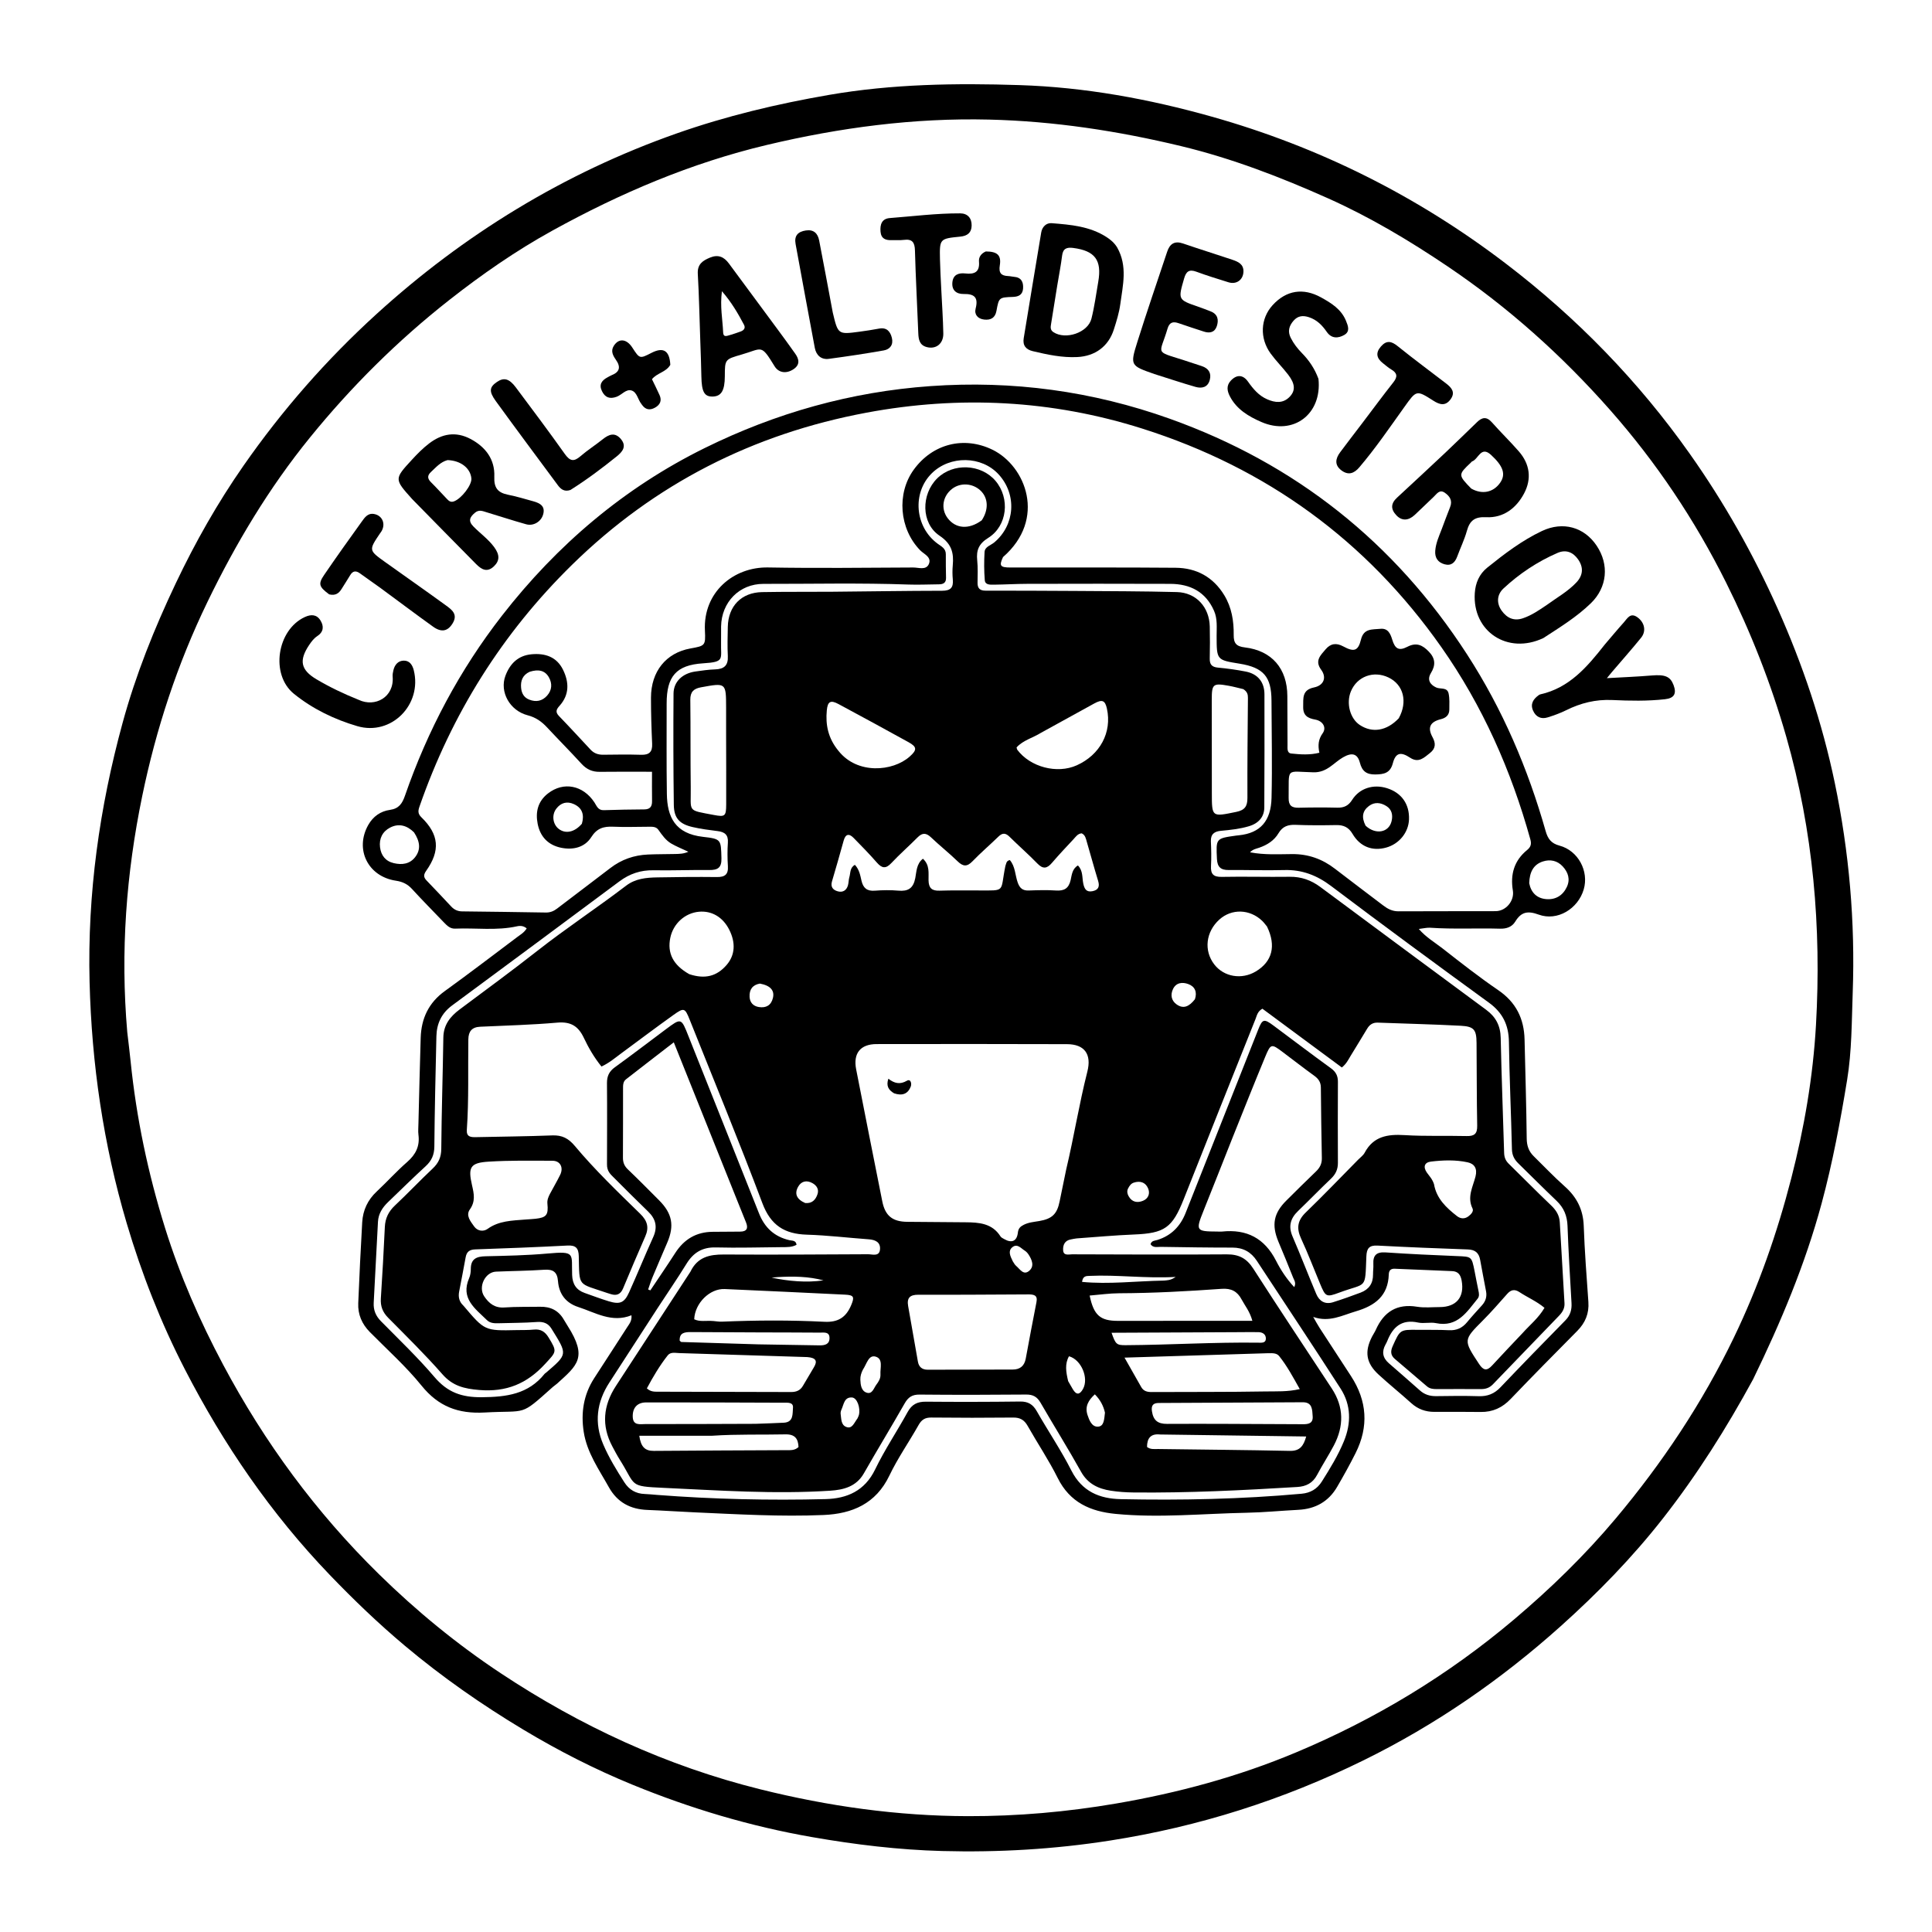 <svg version="1.1" id="Layer_1" xmlns="http://www.w3.org/2000/svg" xmlns:xlink="http://www.w3.org/1999/xlink" x="0px" y="0px"
	 width="100%" viewBox="0 0 1024 1024" enable-background="new 0 0 1024 1024" xml:space="preserve">
<path fill="#000000" opacity="1" stroke="none" 
	d="
M929.177,731.053 
	C915.038,757.013 899.49,781.654 881.504,804.647 
	C865.254,825.421 846.858,844.295 827.245,861.881 
	C795.602,890.255 760.911,914.215 722.672,933.018 
	C680.064,953.971 635.451,968.155 588.502,975.508 
	C558.915,980.142 529.244,981.874 499.402,981.082 
	C476.25,980.467 453.313,977.687 430.458,973.709 
	C397.649,967.999 365.991,958.527 335.272,945.95 
	C315.246,937.751 295.972,927.912 277.374,916.743 
	C255.341,903.512 234.328,888.858 214.663,872.35 
	C200.648,860.584 187.451,847.929 174.747,834.695 
	C143.569,802.217 118.436,765.524 97.925,725.651 
	C85.2,700.913 75.056,675.052 67.143,648.307 
	C54.789,606.547 48.58,563.955 47.479,520.433 
	C46.298,473.73 52.714,428.065 64.962,383.198 
	C71.935,357.655 81.792,333.096 93.179,309.125 
	C103.497,287.405 115.297,266.579 129.013,246.893 
	C149.535,217.437 173.043,190.581 199.654,166.368 
	C222.662,145.432 247.354,126.845 273.915,110.766 
	C300.764,94.512 329.036,81.14 358.662,70.717 
	C384.941,61.471 411.874,55.062 439.364,50.304 
	C472.937,44.493 506.642,44.021 540.438,45.11 
	C575.037,46.225 608.931,52.44 642.213,61.813 
	C699.126,77.843 751.118,103.836 798.124,139.712 
	C835.732,168.414 868.405,201.984 895.688,240.623 
	C913.873,266.376 929.319,293.711 942.205,322.591 
	C955.495,352.373 965.828,383.031 972.461,414.888 
	C980.09,451.531 983.326,488.636 981.977,526.067 
	C981.42,541.532 981.521,557.097 979.011,572.393 
	C975.403,594.372 971.329,616.24 965.5,637.823 
	C956.77,670.148 943.907,700.735 929.177,731.053 
M67.452,547.065 
	C68.044,552.187 68.699,557.302 69.218,562.432 
	C72.265,592.507 78.466,621.943 87.462,650.775 
	C95.32,675.961 105.855,700.008 118.263,723.314 
	C140.191,764.499 167.473,801.594 200.793,834.296 
	C220.712,853.845 242.207,871.478 265.415,886.858 
	C307.781,914.935 353.3,935.988 402.87,948.343 
	C439.119,957.378 475.726,962.513 513.011,962.602 
	C539.347,962.664 565.509,960.363 591.525,955.909 
	C624.33,950.292 656.242,941.686 686.919,928.818 
	C728.981,911.176 767.605,887.839 802.496,858.331 
	C821.882,841.936 840.031,824.288 856.322,804.888 
	C881.034,775.46 902.254,743.636 918.982,708.937 
	C932.038,681.855 941.916,653.658 949.407,624.539 
	C956.275,597.838 960.944,570.738 962.504,543.321 
	C965.444,491.639 961.072,440.549 946.766,390.531 
	C938.681,362.262 927.99,335.09 914.863,308.776 
	C898.323,275.62 877.887,245.093 853.442,217.376 
	C827.903,188.42 799.321,162.782 767.188,141.133 
	C746.972,127.512 726.101,115.043 703.902,105.123 
	C678.686,93.854 652.905,83.916 625.918,77.426 
	C592.465,69.381 558.627,64.205 524.212,63.382 
	C484.368,62.43 445.259,67.603 406.482,76.818 
	C366.247,86.379 328.721,102.399 292.745,122.247 
	C273.496,132.867 255.402,145.427 238.08,159.041 
	C210.717,180.547 186.164,204.957 164.264,231.916 
	C142.551,258.646 124.978,288.016 109.944,319.056 
	C94.009,351.957 82.727,386.319 75.371,421.971 
	C66.918,462.941 63.753,504.355 67.452,547.065 
z"/>
<path fill="#000000" opacity="1" stroke="none" 
	d="
M221.792,595 
	C222.184,579.683 222.512,564.861 222.975,550.043 
	C223.295,539.805 227.181,531.479 235.748,525.294 
	C248.714,515.931 261.42,506.209 274.213,496.608 
	C275.917,495.329 277.838,494.254 279.16,492.067 
	C277.62,490.782 275.93,490.538 274.084,490.949 
	C263.204,493.372 252.17,491.733 241.216,492.193 
	C238.615,492.302 236.939,490.624 235.301,488.912 
	C229.656,483.015 223.902,477.217 218.391,471.197 
	C216.004,468.59 213.395,467.324 209.855,466.796 
	C194.98,464.578 187.933,450.132 195.174,437.269 
	C197.736,432.72 201.731,429.943 206.662,429.262 
	C211.479,428.596 213.225,425.821 214.648,421.718 
	C226.648,387.124 243.647,355.091 266.113,326.236 
	C295.27,288.785 330.776,258.565 373.479,237.49 
	C411.183,218.882 451.026,207.637 493.158,204.648 
	C536.685,201.56 578.987,207.291 619.959,221.925 
	C686.551,245.709 739.116,287.397 777.586,346.861 
	C796.393,375.933 809.821,407.327 819.234,440.526 
	C820.382,444.572 822.148,447.025 826.554,448.197 
	C836.482,450.838 842.245,461.752 839.402,471.425 
	C836.381,481.705 825.447,488.376 815.561,484.766 
	C809.747,482.642 806.289,483.267 803.147,488.415 
	C801.397,491.283 798.559,492.321 795.008,492.219 
	C782.688,491.865 770.352,492.558 758.03,491.72 
	C756.254,491.599 754.436,492.088 752.004,492.368 
	C755.828,496.828 760.444,499.457 764.521,502.648 
	C774.23,510.246 783.951,517.872 794.122,524.821 
	C803.542,531.256 807.791,539.92 808.05,550.973 
	C808.459,568.46 808.99,585.946 809.189,603.436 
	C809.233,607.244 810.256,610.23 812.888,612.807 
	C818.363,618.166 823.634,623.755 829.359,628.833 
	C835.714,634.47 839.101,641.083 839.409,649.705 
	C839.89,663.178 840.927,676.633 841.875,690.086 
	C842.304,696.179 840.237,701.106 836.004,705.389 
	C824.176,717.357 812.32,729.3 800.698,741.466 
	C796.243,746.129 791.168,748.464 784.773,748.375 
	C776.608,748.262 768.441,748.307 760.275,748.323 
	C755.579,748.332 751.537,746.896 747.991,743.688 
	C742.308,738.548 736.317,733.746 730.678,728.56 
	C724.017,722.433 723.117,716.375 727.256,708.359 
	C727.867,707.176 728.652,706.076 729.191,704.865 
	C733.44,695.313 740.357,690.849 751.083,692.6 
	C754.983,693.237 759.066,692.789 763.066,692.781 
	C771.979,692.764 776.294,687.442 774.704,678.742 
	C774.151,675.713 772.883,673.845 769.625,673.715 
	C759.477,673.31 749.33,672.887 739.183,672.453 
	C737.049,672.362 736.146,673.489 736.084,675.466 
	C735.726,686.841 728.796,692.027 718.686,695.009 
	C711.379,697.164 704.486,701.032 696.032,697.991 
	C697.154,699.933 698.196,701.928 699.413,703.809 
	C704.934,712.343 710.508,720.842 716.057,729.358 
	C724.607,742.481 725.526,756.118 718.512,770.128 
	C715.457,776.229 712.131,782.205 708.693,788.102 
	C704.138,795.916 697.143,799.781 688.136,800.239 
	C678.99,800.704 669.857,801.614 660.708,801.791 
	C637.574,802.238 614.458,804.642 591.294,802.397 
	C577.913,801.101 567.071,796.327 560.636,783.422 
	C555.889,773.901 549.909,765.001 544.658,755.723 
	C542.891,752.601 540.667,751.297 537.037,751.335 
	C522.552,751.488 508.063,751.479 493.577,751.326 
	C490.299,751.291 488.457,752.466 486.869,755.288 
	C481.804,764.288 475.818,772.823 471.379,782.107 
	C464.233,797.052 451.646,802.332 436.531,802.982 
	C413.711,803.963 390.897,802.571 368.096,801.57 
	C359.778,801.205 351.469,800.61 343.15,800.296 
	C334.109,799.953 327.2,796.3 322.697,788.233 
	C317.434,778.802 311.058,769.868 309.372,758.858 
	C307.835,748.815 309.292,739.252 314.874,730.568 
	C320.729,721.458 326.688,712.415 332.523,703.293 
	C333.563,701.667 334.996,700.106 334.684,697.114 
	C324.36,701.287 315.646,695.728 306.471,692.74 
	C299.87,690.591 296.283,685.802 295.754,679.085 
	C295.359,674.065 293.109,672.666 288.347,672.997 
	C279.877,673.588 271.37,673.627 262.883,673.995 
	C257.077,674.247 253.323,682.128 256.636,687.073 
	C259.169,690.855 262.276,693.347 267.354,692.987 
	C273.661,692.541 280.013,692.727 286.344,692.608 
	C291.801,692.506 296.043,694.583 298.818,699.397 
	C299.483,700.552 300.178,701.69 300.894,702.814 
	C311.536,719.512 306.008,723.604 295.301,733.319 
	C294.563,733.989 293.693,734.511 292.95,735.176 
	C275.259,750.993 279.79,747.373 256.913,748.652 
	C242.846,749.438 232.406,745.501 223.442,734.429 
	C215.195,724.243 205.294,715.389 196.041,706.028 
	C191.813,701.751 189.629,696.678 189.876,690.732 
	C190.47,676.424 191.15,662.118 191.977,647.822 
	C192.346,641.439 194.897,635.98 199.673,631.517 
	C205.151,626.398 210.186,620.79 215.826,615.868 
	C220.355,611.915 222.568,607.48 221.789,601.488 
	C221.534,599.524 221.773,597.496 221.792,595 
M531.622,295.26 
	C529.471,299.885 530.045,300.786 535.625,300.795 
	C564.787,300.844 593.95,300.675 623.109,300.928 
	C634.129,301.024 642.989,305.791 648.884,315.471 
	C652.847,321.981 653.982,329.179 653.888,336.568 
	C653.833,340.924 655.254,342.604 659.778,343.142 
	C674.15,344.849 682.257,354.393 682.319,368.876 
	C682.356,377.541 682.356,386.206 682.415,394.871 
	C682.427,396.653 682.043,399.14 684.424,399.386 
	C689.269,399.888 694.202,400.255 699.298,398.965 
	C698.421,394.92 698.793,391.775 701.057,388.618 
	C703.19,385.644 701.191,382.115 697.04,381.383 
	C693.013,380.671 690.623,379.136 690.716,374.654 
	C690.81,370.139 689.982,365.695 696.458,364.357 
	C701.696,363.274 703.256,359.069 700.254,354.996 
	C696.715,350.194 699.881,347.373 702.58,344.173 
	C705.27,340.982 708.332,340.648 711.923,342.593 
	C717.634,345.686 719.852,345.092 721.345,338.971 
	C722.828,332.891 727.464,333.741 731.554,333.297 
	C735.563,332.861 736.92,335.721 737.907,339.005 
	C739.386,343.932 741.463,345.127 745.944,342.805 
	C750.801,340.288 754.032,341.947 757.366,345.426 
	C760.82,349.03 760.955,352.593 758.433,356.704 
	C756.258,360.25 757.945,362.871 761.201,364.377 
	C763.444,365.415 767.054,364.067 767.797,367.591 
	C768.37,370.313 768.188,373.213 768.174,376.033 
	C768.159,378.96 766.469,380.493 763.683,381.185 
	C757.905,382.62 756.502,385.658 759.275,390.726 
	C761.032,393.937 761.01,396.683 757.927,399.102 
	C754.77,401.579 751.907,404.592 747.367,401.589 
	C742.352,398.273 739.696,398.988 738.239,404.524 
	C736.852,409.794 733.51,410.421 728.889,410.481 
	C724.196,410.542 721.915,408.657 720.771,404.262 
	C719.448,399.183 716.335,398.831 711.863,401.39 
	C706.835,404.266 703.383,409.511 696.171,409.341 
	C681.142,408.987 683.252,406.437 683.006,422.938 
	C682.947,426.927 684.602,428.211 688.374,428.114 
	C695.201,427.938 702.039,427.924 708.867,428.081 
	C712.384,428.162 714.726,427.019 716.674,423.938 
	C720.582,417.758 727.895,415.492 735.081,417.739 
	C742.841,420.164 747.11,426.206 746.802,434.329 
	C746.541,441.217 741.609,447.305 734.735,449.224 
	C727.408,451.27 720.901,448.813 716.878,441.978 
	C714.828,438.493 712.148,437.239 708.275,437.307 
	C701.112,437.433 693.937,437.484 686.783,437.186 
	C682.732,437.018 679.81,437.954 677.623,441.65 
	C675.352,445.488 671.661,447.837 667.429,449.298 
	C665.846,449.844 664.064,450.1 662.54,451.739 
	C670.294,453.22 677.642,452.721 684.943,452.684 
	C693.483,452.642 700.908,455.312 707.609,460.503 
	C716.037,467.031 724.598,473.384 733.063,479.863 
	C735.5,481.728 737.967,483.036 741.223,483.015 
	C758.386,482.907 775.55,483.006 792.714,482.932 
	C798.22,482.908 802.748,477.43 801.848,472.002 
	C800.428,463.432 802.535,456.129 809.393,450.533 
	C811.318,448.963 811.816,447.416 811.121,444.914 
	C800.968,408.33 785.762,374.029 763.914,342.942 
	C724.237,286.487 671.206,248.011 605.462,227.174 
	C557.499,211.973 508.583,209.521 459.311,218.715 
	C399.329,229.907 346.994,256.395 303.196,299.354 
	C266.11,335.728 239.379,378.505 222.343,427.477 
	C221.562,429.721 221.38,431.268 223.359,433.189 
	C232.71,442.268 233.455,450.83 225.912,461.514 
	C224.482,463.539 224.37,464.909 226.092,466.683 
	C230.501,471.224 234.821,475.852 239.15,480.471 
	C240.715,482.141 242.547,483.022 244.877,483.049 
	C259.699,483.217 274.522,483.406 289.344,483.659 
	C291.657,483.699 293.502,482.912 295.293,481.542 
	C304.686,474.354 314.152,467.261 323.533,460.056 
	C329.417,455.537 336.074,453.242 343.411,452.913 
	C348.237,452.696 353.074,452.757 357.905,452.639 
	C360.099,452.585 362.331,452.57 364.848,451.444 
	C361.392,449.812 358.448,448.667 355.76,447.086 
	C352.845,445.372 350.907,442.573 348.975,439.841 
	C347.733,438.084 345.83,438.19 343.994,438.192 
	C337.661,438.201 331.319,438.454 325,438.174 
	C319.998,437.952 316.422,438.922 313.401,443.677 
	C309.911,449.17 303.78,450.617 297.447,449.336 
	C290.544,447.94 286.295,443.466 284.961,436.598 
	C283.739,430.301 285.108,424.668 290.474,420.515 
	C298.687,414.156 308.987,416.148 315.028,425.248 
	C316.268,427.116 316.92,429.524 320.023,429.411 
	C327.18,429.15 334.345,429.065 341.507,429.001 
	C344.506,428.975 345.642,427.524 345.598,424.648 
	C345.519,419.528 345.576,414.406 345.576,409.047 
	C335.747,409.047 326.793,408.962 317.842,409.085 
	C313.879,409.14 310.877,407.74 308.2,404.812 
	C302.245,398.298 296.015,392.035 289.997,385.577 
	C287.111,382.479 284.03,380.248 279.696,379.122 
	C270.111,376.632 264.716,366.647 267.876,358.2 
	C270.269,351.801 274.561,347.452 281.679,346.786 
	C288.882,346.112 295.041,348.098 298.43,355.014 
	C301.675,361.635 301.82,368.245 296.571,374.086 
	C294.858,375.992 294.225,377.395 296.284,379.521 
	C301.961,385.384 307.476,391.404 313.047,397.369 
	C314.874,399.326 317.103,400.06 319.772,400.024 
	C326.437,399.936 333.107,399.848 339.767,400.051 
	C344.03,400.181 345.851,398.613 345.651,394.23 
	C345.279,386.08 345.022,377.916 345.035,369.758 
	C345.058,355.855 353.019,346.051 365.871,343.713 
	C373.683,342.292 374.024,342.275 373.624,334.253 
	C372.61,313.908 388.765,300.442 407.05,300.765 
	C432.704,301.218 458.373,300.915 484.035,300.787 
	C486.841,300.773 490.75,302.318 492.256,299.076 
	C494.011,295.295 489.759,293.764 487.7,291.653 
	C476.642,280.316 475.1,261.613 484.323,248.92 
	C494.341,235.132 510.972,231.045 526,238.35 
	C543.695,246.951 554.793,275.118 531.622,295.26 
M321.722,617.071 
	C321.738,602.741 321.844,588.41 321.709,574.082 
	C321.674,570.38 322.875,567.852 325.893,565.668 
	C334.935,559.126 343.804,552.346 352.746,545.664 
	C361.157,539.379 361.033,539.432 364.96,549.336 
	C377.361,580.608 389.922,611.817 402.286,643.103 
	C405.291,650.705 410.434,655.463 418.39,657.32 
	C419.795,657.648 421.902,657.306 422.179,659.766 
	C419.704,661.128 417.017,660.989 414.385,661.014 
	C402.719,661.124 391.046,661.461 379.389,661.165 
	C372.189,660.983 367.473,663.943 363.819,669.887 
	C358.935,677.832 353.618,685.509 348.534,693.332 
	C340,706.464 331.525,719.635 322.984,732.763 
	C316.22,743.161 314.858,754.178 319.74,765.591 
	C322.751,772.631 326.782,779.197 330.918,785.657 
	C333.432,789.584 336.999,791.686 341.709,791.845 
	C343.872,791.918 346.028,792.163 348.187,792.329 
	C377.948,794.616 407.759,795.315 437.583,794.552 
	C448.982,794.26 458.346,790.192 463.845,778.819 
	C468.908,768.347 475.465,758.607 481.073,748.385 
	C483.293,744.34 486.224,742.884 490.723,742.923 
	C507.387,743.067 524.056,743.046 540.72,742.84 
	C544.934,742.788 547.453,744.349 549.507,747.952 
	C555.53,758.515 562.384,768.638 567.877,779.459 
	C573.499,790.531 582.775,794.346 594.001,794.582 
	C625.996,795.254 657.969,794.591 689.866,791.711 
	C694.472,791.296 698.079,789.247 700.578,785.282 
	C704.937,778.368 709.23,771.384 712.327,763.822 
	C716.198,754.371 716.159,744.714 710.555,736.001 
	C695.954,713.3 680.969,690.846 666.161,668.278 
	C663.084,663.588 658.915,661.253 653.205,661.255 
	C640.539,661.26 627.873,661.061 615.209,660.865 
	C613.358,660.837 611.19,661.506 609.818,659.456 
	C610.366,657.496 612.158,657.602 613.473,657.189 
	C620.853,654.869 625.612,649.944 628.417,642.844 
	C641.21,610.464 654.056,578.104 666.864,545.729 
	C669.107,540.059 669.914,539.806 674.962,543.566 
	C685.117,551.132 695.206,558.789 705.457,566.224 
	C708.047,568.102 709.134,570.244 709.12,573.343 
	C709.054,587.675 709.039,602.008 709.119,616.34 
	C709.138,619.761 707.939,622.347 705.47,624.698 
	C699.556,630.327 693.877,636.201 687.995,641.865 
	C683.943,645.767 682.755,649.966 685.08,655.356 
	C689.432,665.445 693.37,675.712 697.646,685.835 
	C699.266,689.671 702.328,691.533 706.537,690.208 
	C711.46,688.659 716.33,686.923 721.162,685.106 
	C725.516,683.468 727.787,680.268 727.737,675.51 
	C727.718,673.68 728.006,671.839 727.906,670.016 
	C727.651,665.323 729.557,663.476 734.425,663.807 
	C747.049,664.663 759.693,665.244 772.337,665.756 
	C779.988,666.065 780,665.913 781.56,673.722 
	C782.244,677.149 782.856,680.591 783.59,684.007 
	C783.916,685.525 784.198,687.061 783.171,688.324 
	C777.443,695.366 772.495,703.624 761.106,701.288 
	C758.059,700.662 754.678,701.639 751.646,700.979 
	C742.894,699.074 738.199,703.345 735.256,710.824 
	C735.013,711.441 734.682,712.027 734.36,712.609 
	C732.297,716.34 732.795,719.635 736.028,722.463 
	C741.546,727.29 747.108,732.067 752.571,736.955 
	C755.093,739.212 757.932,740.034 761.268,739.983 
	C768.766,739.869 776.272,739.776 783.764,740.012 
	C788.436,740.158 792.029,738.722 795.282,735.301 
	C806.648,723.347 818.176,711.546 829.73,699.773 
	C832.29,697.165 833.131,694.2 832.936,690.696 
	C832.175,677.062 831.302,663.43 830.818,649.785 
	C830.627,644.428 828.896,640.167 825.048,636.494 
	C818.177,629.937 811.469,623.209 804.684,616.563 
	C802.589,614.511 801.426,612.264 801.354,609.111 
	C800.918,590.128 800.024,571.153 799.759,552.169 
	C799.634,543.257 796.452,536.738 789.154,531.431 
	C761.126,511.051 733.211,490.509 705.55,469.635 
	C697.972,463.917 690.126,460.883 680.675,461.145 
	C670.851,461.416 661.01,461.05 651.178,461.131 
	C647.028,461.165 645.208,459.522 645.007,455.264 
	C644.495,444.391 644.366,444.396 655.146,442.883 
	C655.641,442.813 656.14,442.77 656.637,442.72 
	C668.125,441.546 673.642,435.045 673.94,422.883 
	C674.361,405.732 673.971,388.56 673.916,371.397 
	C673.875,358.642 669.692,353.81 656.948,351.754 
	C644.825,349.799 644.865,349.799 644.836,337.053 
	C644.825,332.582 645.354,328.034 643.466,323.739 
	C639.028,313.643 630.817,309.501 620.301,309.458 
	C594.969,309.353 569.636,309.396 544.304,309.45 
	C538.476,309.463 532.649,309.828 526.821,309.889 
	C524.892,309.909 522.169,310.099 521.958,307.539 
	C521.548,302.579 521.549,297.552 521.839,292.58 
	C522.004,289.756 525.124,289.053 526.98,287.496 
	C538.008,278.244 539.083,262.146 529.318,251.464 
	C520.265,241.56 503.548,241.282 493.846,250.875 
	C483.374,261.228 484.87,279.274 496.948,288.155 
	C498.936,289.616 501.328,290.683 501.305,293.76 
	C501.273,297.925 501.329,302.092 501.416,306.258 
	C501.473,308.938 499.947,309.691 497.61,309.703 
	C492.287,309.73 486.957,310.015 481.643,309.823 
	C455.985,308.897 430.321,309.507 404.661,309.465 
	C391.827,309.445 382.413,319.184 382.192,332.047 
	C382.143,334.88 382.242,337.715 382.174,340.547 
	C381.961,349.476 384.314,350.842 372.631,351.577 
	C358.36,352.474 353.327,358.56 353.337,372.848 
	C353.348,388.845 353.209,404.845 353.452,420.838 
	C353.638,433.022 357.8,441.88 372.638,443.547 
	C382.397,444.644 382.095,445.058 382.378,454.89 
	C382.524,459.954 380.395,461.186 375.87,461.134 
	C366.04,461.019 356.202,461.441 346.374,461.259 
	C339.556,461.133 333.728,463.103 328.285,467.16 
	C298.766,489.158 269.177,511.063 239.572,532.946 
	C234.039,537.036 231.456,542.534 231.303,549.225 
	C230.857,568.713 230.386,588.202 230.215,607.692 
	C230.176,612.093 228.753,615.24 225.579,618.148 
	C218.823,624.337 212.306,630.787 205.689,637.128 
	C202.709,639.984 200.561,643.306 200.331,647.536 
	C199.55,661.836 198.865,676.141 198.073,690.44 
	C197.856,694.366 199.152,697.464 201.932,700.286 
	C211.52,710.022 221.445,719.49 230.289,729.872 
	C237.165,737.945 244.602,740.648 255.324,740.557 
	C268.513,740.446 280.025,738.956 288.691,728.112 
	C288.893,727.859 289.227,727.717 289.478,727.5 
	C300.934,717.599 300.853,718.016 292.268,704.182 
	C290.531,701.384 288.062,700.427 284.625,700.68 
	C277.819,701.18 270.974,701.148 264.146,701.35 
	C261.937,701.415 259.743,701.317 258.062,699.667 
	C251.867,693.586 243.982,688.229 248.637,677.475 
	C249.281,675.988 249.541,674.222 249.538,672.586 
	C249.53,667.263 252.516,665.959 257.26,665.849 
	C268.248,665.594 279.266,665.386 290.203,664.399 
	C305.298,663.037 302.836,664.403 303.245,675.798 
	C303.416,680.55 305.398,683.713 309.872,685.288 
	C314.114,686.78 318.321,688.386 322.619,689.696 
	C328.548,691.502 330.901,690.569 333.416,685.003 
	C337.806,675.289 341.809,665.4 346.212,655.692 
	C348.625,650.373 347.62,646.107 343.533,642.156 
	C337.423,636.249 331.411,630.24 325.411,624.22 
	C323.672,622.474 321.628,620.829 321.722,617.071 
M390.847,636.572 
	C379.738,608.862 368.628,581.151 357.124,552.454 
	C348.02,559.489 339.877,565.749 331.78,572.067 
	C330.158,573.333 330.225,575.279 330.224,577.127 
	C330.214,589.281 330.233,601.435 330.17,613.588 
	C330.157,616.072 330.891,617.984 332.744,619.757 
	C338.393,625.163 343.896,630.721 349.411,636.265 
	C356.289,643.178 357.501,649.612 353.693,658.533 
	C351.079,664.655 348.431,670.763 345.868,676.906 
	C344.978,679.039 344.298,681.26 343.523,683.442 
	C343.914,683.602 344.305,683.762 344.696,683.922 
	C349.103,677.321 353.599,670.777 357.893,664.104 
	C362.586,656.81 369.083,652.927 377.809,652.887 
	C382.637,652.864 387.465,652.812 392.292,652.786 
	C395.824,652.768 396.666,651.03 395.423,647.941 
	C393.995,644.391 392.563,640.842 390.847,636.572 
M653.068,603.505 
	C648.036,616.192 643.049,628.897 637.959,641.561 
	C633.629,652.334 633.822,652.692 645.214,652.746 
	C646.046,652.75 646.888,652.838 647.711,652.751 
	C660.782,651.368 670.24,656.285 676.321,668.202 
	C678.826,673.112 681.928,677.873 685.962,682.198 
	C687.135,679.939 685.894,678.48 685.347,677.074 
	C682.871,670.714 680.205,664.428 677.587,658.124 
	C673.876,649.189 675.036,643.032 681.803,636.305 
	C687,631.138 692.199,625.972 697.492,620.904 
	C699.546,618.938 700.662,616.786 700.606,613.881 
	C700.365,601.395 700.182,588.907 700.083,576.419 
	C700.061,573.615 698.85,571.821 696.645,570.223 
	C690.982,566.121 685.459,561.825 679.869,557.621 
	C673.855,553.098 673.513,553.083 670.568,560.19 
	C664.706,574.338 659.048,588.57 653.068,603.505 
M741.366,380.713 
	C746.208,371.953 743.92,362.884 735.905,359.066 
	C727.997,355.298 719.271,358.532 716.003,366.44 
	C713.397,372.746 715.554,380.857 720.746,384.276 
	C727.312,388.599 734.935,387.482 741.366,380.713 
M219.437,441.165 
	C215.756,437.534 211.437,436.208 206.744,438.647 
	C202.716,440.741 200.866,444.487 201.424,449.052 
	C201.956,453.403 204.358,456.476 208.746,457.495 
	C213.041,458.493 217.183,457.997 220.056,454.271 
	C223.2,450.192 222.544,445.907 219.437,441.165 
M810.514,468.104 
	C811.483,473.13 814.582,476.165 819.586,476.559 
	C824.457,476.942 828.289,474.677 830.431,470.171 
	C832.383,466.064 831.165,462.343 828.26,459.205 
	C825.398,456.113 821.607,455.344 817.742,456.6 
	C812.709,458.237 810.7,462.283 810.514,468.104 
M280.728,356.059 
	C277.029,357.752 275.833,360.806 276.199,364.616 
	C276.469,367.429 277.666,369.692 280.47,370.801 
	C284.111,372.241 287.376,371.615 289.973,368.703 
	C292.587,365.773 292.786,362.285 290.925,358.994 
	C288.831,355.291 285.365,354.603 280.728,356.059 
M308.409,436.601 
	C309.723,432.024 308.788,428.294 304.176,426.2 
	C300.508,424.535 297.272,425.456 294.859,428.606 
	C292.279,431.974 292.991,436.958 296.194,439.379 
	C299.71,442.037 304.475,441.201 308.409,436.601 
M723.793,437.637 
	C729.088,442.566 736.127,441.348 737.578,435.19 
	C738.318,432.05 737.744,429.077 734.845,427.25 
	C731.839,425.356 728.555,424.901 725.505,427.233 
	C722.097,429.839 721.534,433.184 723.793,437.637 
z"/>
<path fill="#000000" opacity="1" stroke="none" 
	d="
M765.995,239.993 
	C771.776,234.44 777.329,229.16 782.799,223.795 
	C785.542,221.104 787.933,220.686 790.744,223.861 
	C795.377,229.095 800.412,233.976 805.009,239.239 
	C810.887,245.967 811.906,253.783 807.787,261.553 
	C803.649,269.358 796.822,274.587 787.72,274.132 
	C781.608,273.827 779.005,275.907 777.478,281.377 
	C776.187,286.005 774.04,290.39 772.377,294.921 
	C771.183,298.171 769.201,300.079 765.579,299.062 
	C762.053,298.072 760.424,295.561 760.707,291.911 
	C761.022,287.858 762.704,284.199 764.134,280.469 
	C765.623,276.583 767.008,272.655 768.572,268.799 
	C769.987,265.312 768.396,262.97 765.745,261.144 
	C762.961,259.227 761.537,261.778 759.919,263.294 
	C756.514,266.482 753.222,269.79 749.796,272.955 
	C746.409,276.084 742.975,276.126 740.154,273.169 
	C737.057,269.924 737.061,266.884 740.506,263.729 
	C748.978,255.966 757.331,248.072 765.995,239.993 
M779.777,258.944 
	C785.505,262.22 791.437,261.052 795.059,255.934 
	C798.212,251.478 796.87,247.137 790.235,241.061 
	C784.902,236.178 783.602,243.342 780.296,244.54 
	C780.011,244.643 779.811,244.981 779.57,245.208 
	C772.793,251.579 772.788,251.764 779.777,258.944 
z"/>
<path fill="#000000" opacity="1" stroke="none" 
	d="
M218.462,264.53 
	C208.876,253.849 208.921,253.89 218.407,243.583 
	C221.235,240.51 224.137,237.565 227.461,235.028 
	C234.302,229.807 241.596,228.545 249.381,232.653 
	C257.37,236.87 262.372,243.522 261.995,252.613 
	C261.747,258.585 263.822,261.112 269.241,262.213 
	C273.8,263.139 278.284,264.459 282.767,265.725 
	C286.225,266.702 289.143,268.268 287.866,272.714 
	C286.784,276.481 282.743,278.96 278.884,277.879 
	C271.84,275.908 264.887,273.617 257.881,271.507 
	C255.856,270.897 253.883,269.97 251.781,271.73 
	C249.051,274.015 247.946,276.04 250.939,279.077 
	C254.556,282.748 258.815,285.764 261.912,289.967 
	C264.913,294.04 264.907,297.177 261.797,300.153 
	C258.119,303.673 255.092,301.741 252.32,298.941 
	C241.081,287.59 229.899,276.182 218.462,264.53 
M237.219,243.86 
	C233.477,244.849 231.076,247.685 228.407,250.182 
	C226.361,252.095 226.54,253.728 228.478,255.637 
	C231.321,258.438 233.977,261.428 236.746,264.307 
	C237.781,265.383 238.758,266.417 240.613,265.732 
	C244.596,264.261 250.171,257.058 249.838,253.55 
	C249.335,248.242 244.363,244.118 237.219,243.86 
z"/>
<path fill="#000000" opacity="1" stroke="none" 
	d="
M818.001,338.194 
	C799.054,347.144 780.355,334.689 781.666,314.408 
	C782.017,308.963 784.041,304.267 788.26,300.874 
	C797.348,293.565 806.647,286.469 817.243,281.452 
	C828.399,276.17 839.648,279.355 846.264,289.231 
	C852.996,299.281 851.864,311.283 843.236,319.689 
	C835.792,326.942 826.965,332.358 818.001,338.194 
M820.023,320.505 
	C825.263,316.687 831.006,313.498 835.493,308.733 
	C839.116,304.886 839.377,300.684 836.406,296.462 
	C833.688,292.599 829.921,291.142 825.491,293.068 
	C814.878,297.684 805.317,304.034 796.87,311.905 
	C793.248,315.279 793.17,319.871 795.949,323.721 
	C798.749,327.601 802.437,329.32 807.237,327.677 
	C811.704,326.148 815.575,323.548 820.023,320.505 
z"/>
<path fill="#000000" opacity="1" stroke="none" 
	d="
M592.099,131.113 
	C597.746,141.088 595.112,151.21 593.788,161.165 
	C593.18,165.742 591.766,170.25 590.352,174.673 
	C587.489,183.623 580.435,188.77 571.008,189.243 
	C562.93,189.649 555.139,187.96 547.371,186.116 
	C543.796,185.267 541.947,183.13 542.593,179.234 
	C545.69,160.552 548.719,141.857 551.872,123.184 
	C552.365,120.263 554.515,118.067 557.391,118.293 
	C567.485,119.088 577.658,119.934 586.511,125.674 
	C588.597,127.026 590.546,128.621 592.099,131.113 
M560.337,151.494 
	C559.255,158.207 558.16,164.918 557.1,171.634 
	C556.842,173.265 556.516,174.856 558.335,176.048 
	C564.799,180.283 576.611,176.345 578.487,168.897 
	C580.103,162.481 580.963,155.873 582.098,149.339 
	C584.091,137.86 580.348,132.91 568.802,131.414 
	C565.464,130.981 563.412,131.662 562.941,135.465 
	C562.31,140.562 561.306,145.612 560.337,151.494 
z"/>
<path fill="#000000" opacity="1" stroke="none" 
	d="
M611.846,198.248 
	C599.141,193.807 598.893,193.729 602.824,181.217 
	C607.859,165.194 613.328,149.308 618.64,133.373 
	C620.02,129.236 622.555,127.508 627.066,129.064 
	C635.713,132.045 644.46,134.733 653.127,137.66 
	C656.163,138.685 659.217,139.979 659.055,144.034 
	C658.881,148.373 655.3,150.92 651.123,149.616 
	C645.408,147.831 639.675,146.076 634.063,144.004 
	C630.255,142.598 628.669,143.907 627.619,147.552 
	C624.359,158.87 624.269,158.834 635.17,162.604 
	C637.37,163.365 639.546,164.2 641.714,165.052 
	C645.468,166.528 646.026,169.556 644.939,172.857 
	C643.849,176.168 641.19,176.779 638.047,175.738 
	C633.626,174.274 629.178,172.885 624.787,171.335 
	C621.723,170.253 619.819,170.776 618.807,174.218 
	C614.742,188.057 611.604,185.896 627.073,190.787 
	C630.402,191.839 633.716,192.939 637.024,194.056 
	C640.583,195.257 642.176,197.761 641.198,201.403 
	C640.145,205.322 636.987,206.018 633.654,205.062 
	C626.462,203.001 619.363,200.611 611.846,198.248 
z"/>
<path fill="#000000" opacity="1" stroke="none" 
	d="
M371.168,180.595 
	C370.717,168.485 370.533,156.828 369.851,145.201 
	C369.549,140.066 372.368,138.161 376.345,136.522 
	C380.642,134.753 383.738,136.138 386.309,139.619 
	C394.913,151.267 403.537,162.9 412.133,174.554 
	C415.294,178.84 418.444,183.137 421.512,187.491 
	C423.578,190.421 424.102,193.31 420.601,195.672 
	C416.889,198.176 412.748,197.711 410.561,194.148 
	C403.146,182.073 404.277,184.714 392.855,187.981 
	C384.173,190.464 384.204,190.57 384.173,199.39 
	C384.147,207.054 382.284,210.124 377.627,210.181 
	C373.293,210.234 371.895,207.631 371.743,199.525 
	C371.628,193.37 371.406,187.216 371.168,180.595 
M388.01,177.257 
	C389.573,176.725 391.154,176.242 392.694,175.649 
	C394.309,175.027 395.224,173.83 394.344,172.158 
	C391.17,166.129 387.747,160.255 382.642,154.356 
	C381.545,162.408 382.991,169.246 383.279,176.108 
	C383.416,179.369 385.714,177.754 388.01,177.257 
z"/>
<path fill="#000000" opacity="1" stroke="none" 
	d="
M698.815,200.804 
	C700.788,219.581 685.422,231.015 668.556,223.668 
	C661.788,220.72 655.453,216.992 651.864,210.068 
	C650.407,207.256 649.879,204.396 652.355,201.75 
	C655.449,198.443 658.793,198.489 661.465,202.269 
	C664.202,206.142 667.164,209.681 671.592,211.62 
	C675.804,213.464 680.056,213.973 683.584,210.276 
	C686.712,206.997 686.465,203.413 682.757,198.587 
	C679.821,194.766 676.359,191.342 673.516,187.46 
	C667.528,179.284 668.043,168.852 674.492,161.764 
	C681.702,153.838 690.721,152.392 700.214,157.649 
	C705.652,160.66 710.883,163.887 713.398,170.025 
	C714.51,172.74 715.706,175.709 712.467,177.544 
	C709.203,179.393 705.713,179.535 703.212,175.904 
	C700.8,172.404 697.986,169.517 693.777,168.132 
	C690.594,167.084 687.919,167.346 685.635,169.95 
	C683.22,172.703 682.377,175.655 684.138,179.114 
	C685.665,182.117 687.679,184.728 690.026,187.121 
	C693.796,190.966 696.795,195.327 698.815,200.804 
z"/>
<path fill="#000000" opacity="1" stroke="none" 
	d="
M190.069,370.912 
	C198.835,375.083 209.023,369.485 208.113,358.603 
	C208.018,357.469 208.269,356.273 208.538,355.149 
	C209.225,352.271 211.077,350.184 214.005,350.15 
	C217.02,350.115 218.577,352.333 219.301,355.222 
	C223.864,373.428 207.432,390.161 189.385,384.875 
	C177.249,381.321 165.692,375.748 155.765,367.713 
	C143.195,357.539 146.775,333.858 161.568,327.044 
	C164.855,325.53 167.849,325.583 169.871,328.874 
	C171.766,331.958 171.513,334.929 168.209,337.113 
	C166.357,338.336 165.064,340.057 163.852,341.866 
	C158.385,350.021 159.331,355.049 167.741,360.039 
	C174.758,364.202 182.132,367.719 190.069,370.912 
z"/>
<path fill="#000000" opacity="1" stroke="none" 
	d="
M850.583,341.592 
	C854.068,337.535 857.245,333.679 860.587,329.972 
	C862.468,327.885 864.069,324.466 867.821,327.14 
	C871.683,329.893 872.664,334.499 869.811,338.017 
	C864.782,344.218 859.474,350.193 854.288,356.267 
	C853.642,357.024 853.023,357.804 851.682,359.438 
	C860.128,358.95 867.771,358.663 875.385,358.024 
	C882.426,357.433 885.27,358.493 887,363.048 
	C888.731,367.61 887.411,370.056 882.48,370.605 
	C873.194,371.64 863.833,371.462 854.546,371.028 
	C845.749,370.618 837.802,372.608 830.062,376.455 
	C826.949,378.002 823.627,379.191 820.303,380.23 
	C816.783,381.33 814.026,379.995 812.543,376.616 
	C810.993,373.083 812.676,370.541 815.483,368.498 
	C815.749,368.305 816.05,368.108 816.363,368.039 
	C831.783,364.618 841.251,353.48 850.583,341.592 
z"/>
<path fill="#000000" opacity="1" stroke="none" 
	d="
M498.893,153.339 
	C499.299,161.451 499.826,169.09 499.974,176.736 
	C500.08,182.154 496.094,185.254 491.217,183.967 
	C487.375,182.953 486.844,179.997 486.714,176.598 
	C486.153,161.971 485.332,147.353 484.941,132.723 
	C484.825,128.394 483.462,126.584 479.078,127.142 
	C476.945,127.413 474.755,127.203 472.593,127.28 
	C469.379,127.395 467.022,126.519 466.701,122.79 
	C466.374,118.988 467.363,115.902 471.63,115.576 
	C484.057,114.626 496.45,113.031 508.934,113.084 
	C512.858,113.1 515.063,115.615 514.99,119.565 
	C514.92,123.336 512.759,125.041 508.95,125.417 
	C498.018,126.494 497.982,126.597 498.204,137.418 
	C498.31,142.57 498.629,147.718 498.893,153.339 
z"/>
<path fill="#000000" opacity="1" stroke="none" 
	d="
M174.458,315.022 
	C169.022,310.977 168.538,309.498 171.863,304.636 
	C178.343,295.16 184.996,285.8 191.719,276.495 
	C193.221,274.416 194.837,271.913 198.064,272.396 
	C202.528,273.064 204.535,277.48 202.267,281.466 
	C202.021,281.898 201.696,282.284 201.417,282.698 
	C195.395,291.625 195.378,291.65 204.188,297.945 
	C214.881,305.586 225.662,313.104 236.286,320.839 
	C239.333,323.056 242.806,325.478 239.997,330.234 
	C237.446,334.555 234.071,335.394 229.561,332.162 
	C220.094,325.38 210.806,318.351 201.416,311.462 
	C197.93,308.904 194.328,306.504 190.848,303.94 
	C188.626,302.303 186.968,302.525 185.543,304.955 
	C184.113,307.393 182.525,309.737 181.053,312.151 
	C179.616,314.506 177.722,315.832 174.458,315.022 
z"/>
<path fill="#000000" opacity="1" stroke="none" 
	d="
M721.693,224.716 
	C727.442,217.149 732.866,209.78 738.533,202.603 
	C740.867,199.649 740.579,197.693 737.399,195.822 
	C735.835,194.902 734.457,193.659 733.013,192.537 
	C729.68,189.948 728.906,187.096 731.913,183.649 
	C734.901,180.225 737.484,180.782 740.832,183.491 
	C749.233,190.284 757.951,196.685 766.511,203.282 
	C769.338,205.46 771.551,207.923 768.823,211.652 
	C766.084,215.397 763.038,214.503 759.708,212.376 
	C750.699,206.623 750.759,206.739 744.337,215.721 
	C736.602,226.54 729.105,237.537 720.469,247.692 
	C717.622,251.04 714.571,252.018 710.969,249.303 
	C707.201,246.464 707.814,243.053 710.313,239.705 
	C713.994,234.772 717.746,229.893 721.693,224.716 
z"/>
<path fill="#000000" opacity="1" stroke="none" 
	d="
M302.334,259.703 
	C299.065,260.82 297.191,259.232 295.635,257.132 
	C284.652,242.305 273.62,227.514 262.781,212.583 
	C259.056,207.452 259.411,205.182 263.336,202.477 
	C267.023,199.936 269.863,200.601 273.374,205.294 
	C282.136,217.008 290.92,228.71 299.383,240.639 
	C302.058,244.408 304.126,244.858 307.613,241.845 
	C311.378,238.592 315.619,235.895 319.508,232.777 
	C322.764,230.167 325.947,228.993 329.059,232.673 
	C332.397,236.62 329.792,239.558 326.828,241.937 
	C319.055,248.174 311.099,254.178 302.334,259.703 
z"/>
<path fill="#000000" opacity="1" stroke="none" 
	d="
M441.386,165.649 
	C444.168,177.307 444.171,177.328 455.537,175.809 
	C459.001,175.346 462.46,174.814 465.894,174.17 
	C469.939,173.411 471.844,175.612 472.706,179.051 
	C473.611,182.664 471.778,185.138 468.419,185.73 
	C458.755,187.435 449.043,188.899 439.315,190.194 
	C435.162,190.747 432.589,188.213 431.855,184.35 
	C428.377,166.031 425.087,147.677 421.683,129.344 
	C420.853,124.873 422.976,122.783 427.113,122.151 
	C431.259,121.519 433.441,123.682 434.172,127.453 
	C436.611,140.036 438.949,152.637 441.386,165.649 
z"/>
<path fill="#000000" opacity="1" stroke="none" 
	d="
M355.285,193.361 
	C352.998,197.326 348.278,197.602 345.558,200.99 
	C346.888,203.758 348.297,206.544 349.573,209.389 
	C350.893,212.332 349.889,214.544 347.159,216.067 
	C344.398,217.608 342.068,217.148 340.232,214.519 
	C340.137,214.383 340.055,214.236 339.951,214.107 
	C338.076,211.806 337.67,207.965 334.831,206.999 
	C331.868,205.992 329.597,209.283 326.833,210.293 
	C323.213,211.617 320.707,210.739 319.04,207.281 
	C317.338,203.75 318.984,201.608 321.991,200.004 
	C322.724,199.612 323.431,199.155 324.199,198.851 
	C328.56,197.123 329.048,194.419 326.456,190.712 
	C324.91,188.5 323.571,186.11 325.297,183.349 
	C327.925,179.146 332.089,179.517 335.125,184.198 
	C339.04,190.232 339.04,190.232 345.305,187.024 
	C351.574,183.814 354.873,185.774 355.285,193.361 
z"/>
<path fill="#000000" opacity="1" stroke="none" 
	d="
M522.499,133.274 
	C528.608,133.304 530.786,135.259 529.918,140.639 
	C529.256,144.745 530.671,146.181 534.425,146.321 
	C535.415,146.357 536.395,146.637 537.386,146.711 
	C541.243,146.995 542.479,149.376 542.257,152.841 
	C542.043,156.173 539.976,157.26 536.873,157.369 
	C529.485,157.628 529.446,157.685 528.137,164.795 
	C527.454,168.505 525.097,169.756 521.666,169.379 
	C518.232,169.001 516.293,166.7 517.108,163.539 
	C518.634,157.619 516.447,155.723 510.759,155.822 
	C506.95,155.888 504.351,153.889 504.784,149.606 
	C505.204,145.461 508.196,144.56 511.653,144.939 
	C516.515,145.471 519.36,144.241 518.88,138.597 
	C518.694,136.408 519.872,134.415 522.499,133.274 
z"/>
<path fill="#000000" opacity="1" stroke="none" 
	d="
M365.959,674.003 
	C369.688,666.235 376.105,664.879 383.597,664.915 
	C409.093,665.037 434.591,664.938 460.088,664.778 
	C462.394,664.763 466.15,666.213 466.432,662.075 
	C466.684,658.385 463.928,657.11 460.499,656.862 
	C449.54,656.069 438.602,654.732 427.633,654.402 
	C415.804,654.048 408.483,649.432 404.08,637.726 
	C391.83,605.152 378.521,572.975 365.621,540.645 
	C363.04,534.177 362.603,533.912 356.966,537.933 
	C347.61,544.608 338.442,551.544 329.187,558.36 
	C325.989,560.715 322.963,563.339 318.793,565.291 
	C314.974,560.566 311.952,555.395 309.447,550.082 
	C306.501,543.832 302.468,541.396 295.401,542.013 
	C281.808,543.2 268.143,543.565 254.504,544.188 
	C250.121,544.389 248.293,546.661 248.229,550.875 
	C247.99,566.866 248.551,582.872 247.427,598.846 
	C247.161,602.612 249.565,602.772 252.27,602.714 
	C265.76,602.426 279.257,602.305 292.739,601.788 
	C297.893,601.591 301.29,603.337 304.649,607.352 
	C315.346,620.14 327.398,631.694 339.318,643.329 
	C343.106,647.027 344.12,650.524 342.018,655.298 
	C337.992,664.443 334.108,673.651 330.252,682.869 
	C328.999,685.865 326.993,686.894 323.924,685.959 
	C323.286,685.765 322.643,685.588 322.013,685.371 
	C306.037,679.871 307.146,682.491 306.761,665.824 
	C306.663,661.575 305.222,659.929 300.789,660.163 
	C284.491,661.021 268.18,661.644 251.869,662.207 
	C248.824,662.312 247.317,663.476 246.797,666.44 
	C245.732,672.503 244.491,678.535 243.354,684.586 
	C242.83,687.374 243.345,689.89 245.505,691.908 
	C245.626,692.021 245.732,692.151 245.84,692.279 
	C256.919,705.352 256.919,705.353 273.94,704.979 
	C276.939,704.913 279.957,705.018 282.931,704.711 
	C286.555,704.336 288.851,705.781 290.715,708.821 
	C295.442,716.527 294.967,716.337 288.833,723.001 
	C279.266,733.395 268.362,737.935 253.972,736.723 
	C245.982,736.05 239.931,734.594 234.471,728.372 
	C225.358,717.988 215.463,708.285 205.741,698.45 
	C202.815,695.49 201.582,692.328 201.859,688.179 
	C202.7,675.552 203.366,662.912 203.975,650.271 
	C204.196,645.674 205.956,642.099 209.336,638.924 
	C216.136,632.537 222.546,625.736 229.341,619.344 
	C232.471,616.399 233.851,613.307 233.887,608.891 
	C234.047,589.237 234.691,569.588 234.981,549.934 
	C235.08,543.207 238.588,538.791 243.626,535.025 
	C257.371,524.75 271.236,514.625 284.724,504.022 
	C300.063,491.965 316.364,481.247 331.86,469.425 
	C336.846,465.621 342.597,465.138 348.443,465.034 
	C358.94,464.847 369.441,464.724 379.938,464.852 
	C384.182,464.904 386.087,463.52 385.798,459.084 
	C385.529,454.935 385.508,450.74 385.792,446.594 
	C386.074,442.479 384.111,440.962 380.389,440.5 
	C375.939,439.948 371.468,439.364 367.105,438.362 
	C360.12,436.757 357.229,433.622 357.135,426.585 
	C356.872,406.925 356.841,387.259 356.985,367.597 
	C357.031,361.281 361.738,356.883 368.571,355.909 
	C372.03,355.416 375.511,354.903 378.995,354.793 
	C383.714,354.645 386.021,352.77 385.762,347.758 
	C385.496,342.606 385.65,337.428 385.75,332.263 
	C385.962,321.261 392.943,314.035 403.905,313.83 
	C416.233,313.599 428.568,313.742 440.9,313.638 
	C460.392,313.474 479.884,313.14 499.376,313.113 
	C503.818,313.107 505.398,311.433 505.009,307.178 
	C504.783,304.698 504.754,302.164 504.983,299.686 
	C505.593,293.081 504.448,288.262 497.977,283.931 
	C488.114,277.331 488.174,261.983 496.742,253.538 
	C505.165,245.236 519.951,245.859 527.611,254.839 
	C535.471,264.054 533.966,278.754 523.747,285.113 
	C518.81,288.186 517.402,291.617 517.937,296.911 
	C518.338,300.875 518.173,304.904 518.12,308.902 
	C518.081,311.877 519.421,313.063 522.355,313.063 
	C538.005,313.062 553.654,313.1 569.304,313.21 
	C587.462,313.337 605.626,313.337 623.776,313.811 
	C633.97,314.077 640.965,321.758 641.201,332.066 
	C641.331,337.729 641.312,343.399 641.191,349.062 
	C641.124,352.159 642.314,353.544 645.484,353.843 
	C650.449,354.311 655.417,354.981 660.309,355.948 
	C666.618,357.195 670.16,361.476 670.182,367.933 
	C670.251,387.931 670.199,407.929 670.11,427.926 
	C670.088,432.897 667.19,436.369 661.929,437.928 
	C657.119,439.353 652.137,439.895 647.158,440.344 
	C643.663,440.66 641.623,442.088 641.798,445.987 
	C641.991,450.305 642.095,454.649 641.857,458.961 
	C641.622,463.23 643.079,464.849 647.556,464.761 
	C659.549,464.525 671.553,464.871 683.549,464.711 
	C689.684,464.63 694.931,466.508 699.785,470.111 
	C729.079,491.857 758.393,513.576 787.743,535.247 
	C792.801,538.982 795.269,543.653 795.402,550.081 
	C795.822,570.396 796.637,590.702 797.217,611.014 
	C797.283,613.336 797.945,615.129 799.62,616.764 
	C807.132,624.095 814.469,631.606 822.074,638.836 
	C824.769,641.399 826.509,644.123 826.718,647.852 
	C827.521,662.147 828.344,676.44 829.214,690.731 
	C829.383,693.501 828.075,695.549 826.312,697.381 
	C814.644,709.506 802.933,721.591 791.27,733.721 
	C789.523,735.537 787.484,736.261 785.011,736.247 
	C777.179,736.204 769.346,736.23 761.514,736.248 
	C759.645,736.253 757.836,736.086 756.34,734.812 
	C750.633,729.954 744.92,725.102 739.239,720.212 
	C737.028,718.309 736.949,716.153 738.147,713.492 
	C742.081,704.746 742.001,704.72 751.473,704.837 
	C756.972,704.905 762.481,704.754 767.967,705.042 
	C772.005,705.253 775.026,703.881 777.552,700.82 
	C780.095,697.738 782.812,694.798 785.489,691.828 
	C787.406,689.701 788.172,687.264 787.645,684.447 
	C786.605,678.885 785.504,673.334 784.514,667.764 
	C783.863,664.105 781.925,662.372 778.073,662.237 
	C762.094,661.677 746.116,661.039 730.15,660.187 
	C725.706,659.95 724.372,661.668 724.204,665.888 
	C723.489,683.894 724.568,679.643 709.924,685.08 
	C702.919,687.681 702.578,687.398 699.656,680.392 
	C696.324,672.4 693.237,664.294 689.598,656.445 
	C687.076,651.005 687.674,646.887 692.079,642.632 
	C701.543,633.492 710.645,623.976 719.89,614.609 
	C721.061,613.423 722.543,612.388 723.295,610.972 
	C727.924,602.26 735.46,601.083 744.403,601.634 
	C755.366,602.309 766.394,601.865 777.389,602.129 
	C781.42,602.225 783.025,600.935 782.944,596.691 
	C782.664,582.029 782.734,567.362 782.601,552.697 
	C782.539,545.759 781.256,544.048 774.23,543.674 
	C759.596,542.895 744.938,542.573 730.292,542.014 
	C727.647,541.913 725.916,543.051 724.6,545.266 
	C721.708,550.134 718.694,554.929 715.77,559.779 
	C714.576,561.758 713.587,563.876 711.21,565.786 
	C697.097,555.347 682.991,544.913 669.098,534.637 
	C666.492,536.09 666.198,538.221 665.483,540.011 
	C652.746,571.87 640.012,603.73 627.378,635.63 
	C621.368,650.803 617.262,653.66 601.032,654.313 
	C590.888,654.721 580.765,655.656 570.634,656.382 
	C569.644,656.453 568.671,656.745 567.685,656.899 
	C564.315,657.425 563.286,659.951 563.487,662.728 
	C563.703,665.715 566.464,664.808 568.264,664.814 
	C595.594,664.897 622.926,665.033 650.254,664.838 
	C656.601,664.793 660.765,666.961 664.23,672.357 
	C677.909,693.661 691.94,714.74 705.852,735.894 
	C712.336,745.754 712.355,755.892 706.967,766.127 
	C704.175,771.429 700.875,776.462 698.071,781.758 
	C695.779,786.086 692.24,787.853 687.57,788.135 
	C658.634,789.885 629.687,791.346 600.685,791.038 
	C596.697,790.995 592.675,790.712 588.736,790.103 
	C582.094,789.076 576.568,786.481 572.987,780.068 
	C566.085,767.709 558.576,755.691 551.487,743.434 
	C549.688,740.324 547.501,739.104 543.875,739.137 
	C525.045,739.306 506.212,739.342 487.382,739.159 
	C483.492,739.121 481.375,740.529 479.508,743.808 
	C472.418,756.255 464.954,768.489 457.853,780.929 
	C453.826,787.984 447.036,789.652 440.02,790.106 
	C410.536,792.014 381.102,789.948 351.654,788.591 
	C333.042,787.734 337.273,787.603 328.495,773.657 
	C327.077,771.405 325.839,769.037 324.583,766.687 
	C318.652,755.601 319.702,744.919 326.465,734.561 
	C339.575,714.483 352.668,694.393 365.959,674.003 
M565.123,619.752 
	C569.216,602.593 571.954,585.144 576.307,568.034 
	C578.695,558.651 574.749,553.454 565.532,553.427 
	C531.883,553.33 498.234,553.319 464.585,553.384 
	C456.023,553.4 452.122,558.293 453.774,566.748 
	C458.334,590.094 462.978,613.424 467.63,636.752 
	C469.151,644.376 473.022,647.514 480.82,647.589 
	C491.141,647.687 501.463,647.755 511.784,647.835 
	C518.927,647.89 525.884,648.359 530.27,655.305 
	C530.681,655.955 531.56,656.346 532.279,656.757 
	C536.275,659.049 539.005,657.848 539.507,653.234 
	C539.751,650.998 540.896,650.047 542.597,649.176 
	C545.185,647.851 548.036,647.653 550.815,647.178 
	C557.64,646.012 560.287,643.469 561.633,636.71 
	C562.705,631.324 563.819,625.946 565.123,619.752 
M532.872,459 
	C533.372,457.864 533.2,456.277 535.225,455.849 
	C538.14,459.21 538.005,463.773 539.398,467.725 
	C540.435,470.668 541.975,472.096 545.182,471.983 
	C550.004,471.814 554.855,471.656 559.659,471.985 
	C564.036,472.285 566.434,470.907 567.464,466.432 
	C568.077,463.767 568.258,460.497 571.327,458.707 
	C574.081,461.542 573.495,465.112 574.147,468.253 
	C574.743,471.126 575.767,473.012 579.06,472.344 
	C582.221,471.703 582.949,469.862 582.012,466.815 
	C579.91,459.979 578.057,453.068 576.037,446.206 
	C575.535,444.5 575.253,442.579 573.318,441.685 
	C571.217,441.836 570.193,443.502 568.979,444.802 
	C565.115,448.936 561.221,453.051 557.546,457.35 
	C554.942,460.395 552.806,460.755 549.828,457.677 
	C545.086,452.777 539.917,448.293 535.068,443.494 
	C532.962,441.409 531.304,441.35 529.177,443.429 
	C524.655,447.849 519.817,451.956 515.434,456.505 
	C512.554,459.496 510.454,459.325 507.581,456.537 
	C503.046,452.136 498.059,448.203 493.486,443.839 
	C490.886,441.357 488.859,441.283 486.327,443.843 
	C481.765,448.459 476.85,452.736 472.415,457.466 
	C469.448,460.631 467.398,460.201 464.75,457.171 
	C460.811,452.662 456.617,448.369 452.417,444.097 
	C449.967,441.605 448.13,442.038 447.149,445.567 
	C445.145,452.777 443.109,459.979 440.97,467.15 
	C440.082,470.129 441.546,471.727 444.018,472.42 
	C446.617,473.149 448.628,471.982 449.414,469.319 
	C449.834,467.896 449.759,466.326 450.184,464.904 
	C450.839,462.71 450.368,459.915 453.119,458.386 
	C455.487,460.932 455.947,463.961 456.612,466.81 
	C457.515,470.674 459.529,472.401 463.649,472.084 
	C467.787,471.764 471.995,471.696 476.124,472.061 
	C481.3,472.519 484.044,470.871 485.11,465.444 
	C485.783,462.016 485.706,457.841 489.168,455.144 
	C492.902,458.544 492.055,462.796 492.145,466.625 
	C492.241,470.744 493.921,472.199 497.933,472.071 
	C504.753,471.852 511.583,471.948 518.409,471.954 
	C533.48,471.967 529.978,473.029 532.872,459 
M544.206,686.066 
	C525.044,686.146 505.882,686.318 486.721,686.238 
	C482.239,686.22 480.585,687.946 481.329,692.217 
	C483.042,702.049 484.745,711.884 486.51,721.707 
	C487.02,724.544 488.753,725.992 491.747,725.98 
	C506.742,725.918 521.737,725.889 536.732,725.887 
	C540.697,725.886 542.94,723.94 543.662,720.121 
	C545.547,710.144 547.344,700.15 549.339,690.195 
	C550.113,686.329 547.941,685.983 544.206,686.066 
M672.12,717.229 
	C647.087,718 622.053,718.77 596.02,719.571 
	C599.333,725.409 602.102,730.297 604.879,735.18 
	C606.102,737.329 608.029,737.826 610.382,737.813 
	C630.544,737.704 650.71,737.848 670.867,737.494 
	C676.543,737.394 682.381,737.748 688.904,736.249 
	C685.288,729.825 682.192,724.013 678.037,718.821 
	C676.733,717.191 674.873,717.17 672.12,717.229 
M427.901,719.283 
	C405.273,718.569 382.646,717.842 360.017,717.164 
	C357.905,717.101 355.423,716.449 353.889,718.396 
	C349.592,723.852 346.085,729.816 342.854,735.862 
	C344.861,737.749 346.935,737.628 348.874,737.634 
	C372.357,737.715 395.84,737.722 419.323,737.801 
	C422.068,737.811 424.166,736.949 425.572,734.517 
	C427.49,731.202 429.444,727.907 431.421,724.628 
	C433.363,721.407 432.533,719.634 427.901,719.283 
M278.847,646.349 
	C280.504,646.227 282.165,646.153 283.815,645.972 
	C289.599,645.339 290.739,643.94 290.138,637.988 
	C289.94,636.033 290.636,634.389 291.481,632.777 
	C293.255,629.395 295.234,626.116 296.904,622.685 
	C298.781,618.828 296.973,615.255 292.89,615.233 
	C281.597,615.171 270.276,615.001 259.016,615.693 
	C249.246,616.294 247.963,618.625 250.177,628.184 
	C251.199,632.595 252.113,636.721 249.046,641.007 
	C246.723,644.254 249.405,647.353 251.29,650.02 
	C253.126,652.62 256.295,652.879 258.446,651.33 
	C264.405,647.039 271.177,646.949 278.847,646.349 
M384.853,389.5 
	C384.853,384.68 384.866,379.859 384.851,375.039 
	C384.812,361.783 384.822,361.86 371.516,364.292 
	C367.587,365.01 365.828,366.776 365.882,370.946 
	C366.079,386.402 365.897,401.862 366.109,417.317 
	C366.292,430.627 363.943,429.209 378.273,431.937 
	C384.258,433.077 384.871,432.659 384.897,426.402 
	C384.947,414.435 384.874,402.467 384.853,389.5 
M658.984,365.251 
	C656.397,364.649 653.83,363.936 651.22,363.467 
	C642.911,361.973 642.259,362.532 642.262,370.845 
	C642.267,387.322 642.284,403.799 642.301,420.276 
	C642.315,433.187 642.277,432.981 655.23,430.326 
	C659.781,429.393 661.18,427.339 661.161,422.908 
	C661.085,405.272 661.279,387.633 661.427,369.996 
	C661.442,368.218 661.204,366.69 658.984,365.251 
M378.123,700.171 
	C379.615,700.292 381.114,700.573 382.598,700.511 
	C400.723,699.751 418.862,699.652 436.965,700.573 
	C444.266,700.945 448.445,698.178 451.15,691.744 
	C452.954,687.453 452.631,686.424 447.928,686.196 
	C426.67,685.164 405.411,684.146 384.149,683.22 
	C376.158,682.872 368.302,690.714 367.947,699.24 
	C370.904,700.71 374.125,699.848 378.123,700.171 
M628.5,700.068 
	C640.038,700.068 651.577,700.068 663.784,700.068 
	C662.378,694.962 659.825,692.039 658.066,688.717 
	C655.803,684.445 652.571,682.743 647.531,683.103 
	C629.447,684.394 611.342,685.388 593.195,685.456 
	C587.996,685.475 582.799,686.242 577.535,686.672 
	C579.72,697.155 583.156,700.09 592.549,700.089 
	C604.2,700.088 615.85,700.075 628.5,700.068 
M551.792,388.371 
	C547.5,391.077 542.282,392.303 538.8,396.153 
	C538.982,396.77 538.995,397.145 539.179,397.391 
	C546.084,406.602 560.262,410.309 570.677,405.643 
	C583.068,400.092 589.44,388.142 586.693,375.605 
	C585.733,371.219 584.198,370.543 579.998,372.844 
	C570.802,377.882 561.637,382.979 551.792,388.371 
M683.465,754.832 
	C685.795,754.841 688.125,754.831 690.455,754.864 
	C693.372,754.906 696.029,754.492 695.745,750.683 
	C695.489,747.249 695.675,743.206 690.535,743.225 
	C665.084,743.314 639.634,743.459 614.184,743.607 
	C611.309,743.624 610.06,744.773 610.554,747.996 
	C611.292,752.807 613.608,754.716 618.566,754.689 
	C639.869,754.575 661.173,754.751 683.465,754.832 
M400.471,754.654 
	C405.46,754.463 410.452,754.324 415.438,754.066 
	C420.702,753.793 419.996,749.301 420.293,746.195 
	C420.589,743.091 417.444,743.473 415.431,743.464 
	C391.112,743.353 366.793,743.289 342.474,743.312 
	C337.733,743.316 335.203,746.205 335.366,750.959 
	C335.529,755.71 339.229,754.785 342.012,754.789 
	C361.168,754.816 380.324,754.719 400.471,754.654 
M444.447,398.015 
	C454.446,410.612 473.179,408.889 482.058,401.08 
	C486.079,397.543 486.14,395.917 481.576,393.394 
	C469.229,386.568 456.832,379.828 444.402,373.153 
	C440.218,370.906 438.685,371.781 438.231,376.448 
	C437.479,384.17 438.909,391.33 444.447,398.015 
M365.337,516.334 
	C373.62,519.07 379.908,517.508 385.148,511.414 
	C389.558,506.287 390.037,499.748 386.515,492.771 
	C383.147,486.099 377.268,482.615 370.433,483.242 
	C363.022,483.922 356.819,489.565 355.277,497.03 
	C353.595,505.17 356.715,511.483 365.337,516.334 
M671.537,491.075 
	C670.681,490.058 669.911,488.951 668.954,488.039 
	C662.399,481.788 652.795,481.522 646.305,487.364 
	C639.094,493.856 637.951,503.832 643.58,511.146 
	C648.692,517.788 658.115,519.385 665.612,514.881 
	C674.282,509.672 676.533,501.405 671.537,491.075 
M807.026,706.527 
	C810.845,702.242 815.45,698.613 818.611,693.168 
	C814.383,689.647 809.6,687.665 805.365,684.858 
	C802.819,683.171 800.852,683.534 798.863,685.776 
	C794.68,690.491 790.541,695.262 786.096,699.722 
	C775.531,710.321 775.542,710.202 783.967,722.985 
	C786.212,726.391 788.084,726.76 790.861,723.728 
	C796.014,718.1 801.302,712.594 807.026,706.527 
M377.4,760.974 
	C364.678,760.974 351.957,760.974 338.832,760.974 
	C339.653,766.694 341.722,769.043 346.514,769.002 
	C369.98,768.798 393.447,768.749 416.914,768.622 
	C419.05,768.61 421.279,768.812 423.23,766.957 
	C423.05,762.604 421.394,760.133 416.293,760.245 
	C403.654,760.524 391,760.076 377.4,760.974 
M614.881,760.31 
	C609.899,759.761 607.956,762.3 607.945,766.917 
	C609.819,768.381 611.894,767.979 613.82,768.006 
	C637.088,768.342 660.359,768.499 683.624,768.999 
	C688.962,769.113 690.912,766.386 692.31,761.37 
	C666.508,761.016 641.154,760.667 614.881,760.31 
M760.051,627.613 
	C761.347,635.253 766.549,640.126 772.249,644.564 
	C774.064,645.977 776.271,646.207 778.293,644.68 
	C779.674,643.636 781.214,642.034 780.468,640.517 
	C777.496,634.47 780.635,629.089 782.041,623.61 
	C783.127,619.38 781.502,616.835 777.871,616.047 
	C771.497,614.664 764.921,614.895 758.47,615.66 
	C754.866,616.088 754.243,618.577 756.265,621.489 
	C757.494,623.261 759.107,624.771 760.051,627.613 
M655.49,706.083 
	C633.516,706.185 611.542,706.288 589.148,706.392 
	C591.28,712.487 591.798,713.002 596.586,712.974 
	C620.07,712.838 643.529,711.327 667.024,711.651 
	C668.606,711.673 670.832,711.919 670.935,709.629 
	C671.041,707.271 669.276,706.097 666.976,706.061 
	C663.479,706.006 659.981,706.065 655.49,706.083 
M401.931,712.534 
	C412.737,712.711 423.543,712.886 434.349,713.068 
	C437.078,713.113 439.633,712.566 439.661,709.263 
	C439.693,705.68 436.683,706.337 434.486,706.319 
	C423.845,706.231 413.203,706.245 402.561,706.201 
	C390.423,706.152 378.285,706.066 366.146,706.027 
	C363.007,706.017 360.023,706.315 360.253,710.585 
	C360.65,710.901 360.9,711.276 361.161,711.284 
	C374.44,711.688 387.72,712.061 401.931,712.534 
M520.344,275.777 
	C524.102,270.101 523.826,263.873 519.642,259.964 
	C515.456,256.053 509.009,255.695 504.589,259.127 
	C499.571,263.024 498.561,269.692 502.247,274.592 
	C506.456,280.188 513.435,280.878 520.344,275.777 
M457.319,726.018 
	C456.478,727.674 455.929,729.425 456.002,731.287 
	C456.109,734.013 456.487,737.121 459.215,738.098 
	C462.349,739.221 463.093,735.732 464.496,733.887 
	C465.693,732.314 466.792,730.55 466.657,728.426 
	C466.444,725.088 468.188,720.339 464.228,719.082 
	C460.357,717.852 459.483,722.753 457.319,726.018 
M566.146,732.037 
	C566.974,733.474 567.786,734.921 568.633,736.346 
	C570.522,739.521 572.303,739.274 574.016,736.176 
	C577.189,730.439 573.126,720.638 566.587,718.85 
	C564.318,722.867 564.967,727.079 566.146,732.037 
M616.904,678.736 
	C618.597,678.542 620.389,678.697 623.133,676.8 
	C606.949,677.686 592.205,675.563 577.392,676.246 
	C575.747,676.322 573.933,676.232 573.514,679.429 
	C587.771,680.802 601.909,678.999 616.904,678.736 
M402.746,521.32 
	C398.799,522.016 397.096,524.565 397.295,528.36 
	C397.451,531.358 399.225,533.278 402.201,533.751 
	C406.019,534.358 408.712,532.859 409.659,528.972 
	C410.621,525.02 408.432,522.366 402.746,521.32 
M633.332,529.623 
	C634.606,525.854 633.381,522.866 629.791,521.563 
	C626.726,520.45 623.35,520.716 621.695,524.268 
	C620.305,527.25 620.78,530.262 623.529,532.278 
	C627.248,535.005 630.338,533.45 633.332,529.623 
M454.458,751.823 
	C454.721,751.215 455.072,750.63 455.23,749.997 
	C456.162,746.258 454.317,740.909 451.625,740.701 
	C447.434,740.377 447.269,744.374 446.016,747.042 
	C445.677,747.765 445.45,748.68 445.563,749.449 
	C445.94,752.013 445.692,755.241 448.567,756.323 
	C451.649,757.482 452.603,754.302 454.458,751.823 
M585.652,748.738 
	C584.843,745.156 583.242,742.021 580.294,739.03 
	C576.874,742.139 574.928,745.469 576.398,749.953 
	C577.325,752.78 578.695,756.309 581.914,756.159 
	C585.229,756.005 585.217,752.237 585.652,748.738 
M536.804,668.528 
	C537.377,669.339 537.812,670.314 538.549,670.927 
	C540.571,672.612 542.464,676.174 545.504,673.555 
	C548.355,671.101 546.997,667.759 545.184,664.966 
	C544.655,664.15 543.935,663.352 543.117,662.849 
	C541.116,661.617 539.18,658.941 536.575,661.047 
	C534.19,662.976 535.336,665.563 536.804,668.528 
M426.766,637.626 
	C430.366,637.995 432.332,635.923 433.315,632.87 
	C434.136,630.32 432.831,628.335 430.648,627.103 
	C427.578,625.369 424.697,625.999 423.011,629.028 
	C420.962,632.71 422.232,635.66 426.766,637.626 
M597.787,630.145 
	C597.242,631.489 597.508,632.762 598.171,633.974 
	C599.958,637.236 602.901,637.666 605.882,636.411 
	C608.693,635.228 609.708,632.52 608.461,629.74 
	C607.035,626.559 604.192,625.747 600.926,626.826 
	C599.633,627.253 598.695,628.242 597.787,630.145 
M411.853,676.903 
	C410.894,676.999 409.935,677.095 408.976,677.192 
	C418.107,679.051 427.235,679.926 436.465,678.627 
	C428.604,676.527 420.61,676.393 411.853,676.903 
z"/>
<path fill="#000000" opacity="1" stroke="none" 
	d="
M473.897,579.485 
	C470.842,577.687 469.609,575.495 470.849,571.744 
	C474.059,574.233 476.992,574.944 480.682,572.812 
	C482.693,571.65 483.338,574.329 482.708,575.936 
	C481.183,579.824 478.187,580.942 473.897,579.485 
z"/>
</svg>